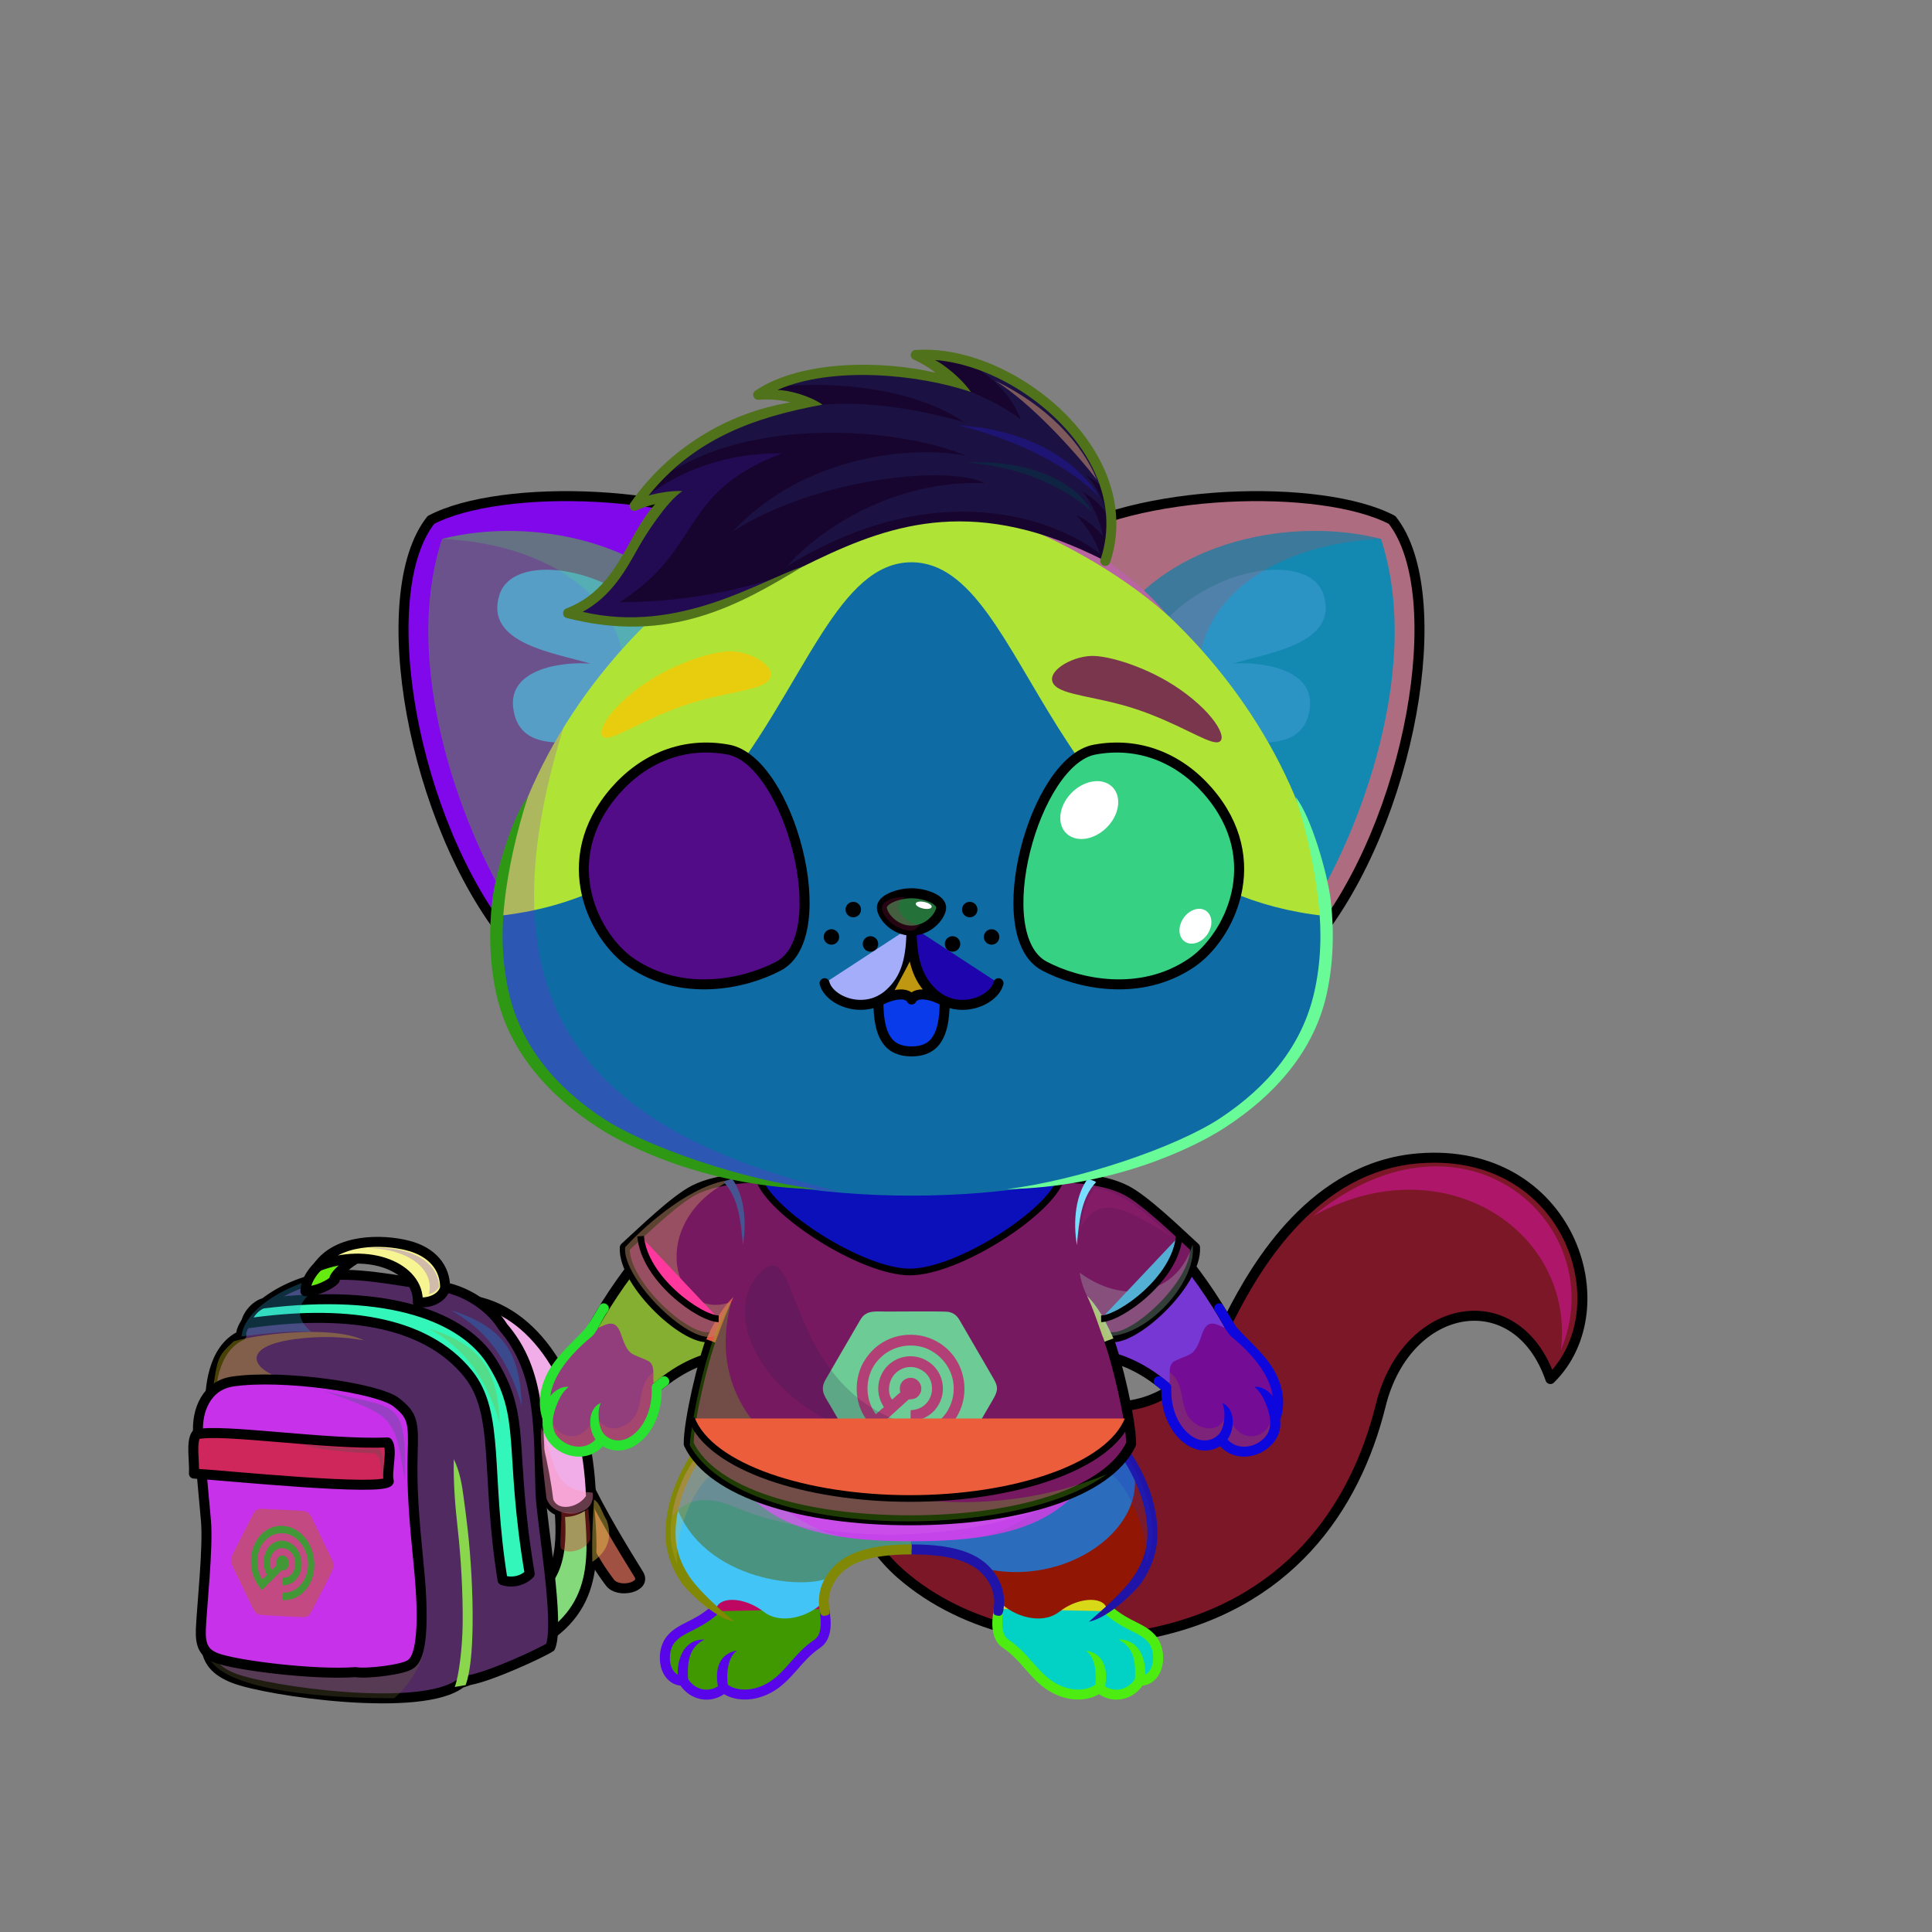 <?xml version="1.0" encoding="UTF-8"?><!DOCTYPE svg PUBLIC "-//W3C//DTD SVG 1.1//EN" "http://www.w3.org/Graphics/SVG/1.1/DTD/svg11.dtd"><!-- Creator: CorelDRAW X7 --><svg xmlns="http://www.w3.org/2000/svg" xmlns:xlink="http://www.w3.org/1999/xlink" xml:space="preserve" width="290mm" height="290mm" version="1.1" style="shape-rendering:geometricPrecision; text-rendering:geometricPrecision; image-rendering:optimizeQuality; fill-rule:evenodd; clip-rule:evenodd" viewBox="0 0 29000 29000">
 <rect x="0" y="0" width="29000" height="29000" fill="#808080" stroke="none"/>
 <defs>
  <style type="text/css">
   <![CDATA[
    .str3 {stroke:black;stroke-width:100}
    .str4 {stroke:black;stroke-width:150}
    .str1 {stroke:black;stroke-width:150;stroke-linejoin:round}
    .str0 {stroke:black;stroke-width:150;stroke-linecap:round;stroke-linejoin:round}
    .str2 {stroke:black;stroke-width:150;stroke-linecap:round;stroke-linejoin:round}
    .fil6 {fill:none}
    .fil33 {fill:black}
    .fil49 {fill:#FF9999}
    .fil18 {fill:#FFF8F0}
    .fil12 {fill:white}
    .fil53 {fill:white}
    .fil5 {fill:black;fill-rule:nonzero}
    .fil21 {fill:black;fill-rule:nonzero}
    .fil59 {fill:white;fill-opacity:0.102}
    .fil37 {fill:black;fill-opacity:0.2}
    .fil19 {fill:#663300;fill-opacity:0.2}
    .fil38 {fill:#CCCCFF;fill-opacity:0.2}
    .fil8 {fill:black;fill-opacity:0.302}
    .fil35 {fill:black;fill-opacity:0.302}
    .fil4 {fill:#99FFFF;fill-opacity:0.302}
    .fil16 {fill:#CCCCFF;fill-opacity:0.302}
    .fil10 {fill:black;fill-opacity:0.4}
    .fil20 {fill:white;fill-opacity:0.4}
    .fil34 {fill:black;fill-opacity:0.502}
    .fil60 {fill:#FFFFCC;fill-opacity:0.502}
    .fil45 {fill:url(#id0)}
    .fil22 {fill:url(#id1)}
    .fil23 {fill:url(#id2)}
    .fil40 {fill:url(#id3)}
    .fil43 {fill:url(#id4)}
    .fil58 {fill:url(#id5)}
    .fil42 {fill:url(#id6)}
    .fil17 {fill:url(#id7)}
    .fil39 {fill:url(#id8)}
    .fil26 {fill:url(#id9)}
    .fil46 {fill:url(#id10)}
    .fil27 {fill:url(#id11)}
    .fil47 {fill:url(#id12)}
    .fil24 {fill:url(#id13)}
    .fil41 {fill:url(#id14)}
    .fil44 {fill:url(#id15)}
    .fil55 {fill:url(#id16)}
    .fil51 {fill:url(#id17)}
    .fil52 {fill:url(#id18)}
    .fil56 {fill:url(#id19)}
    .fil25 {fill:url(#id20)}
    .fil48 {fill:url(#id21)}
    .fil57 {fill:url(#id22)}
    .fil54 {fill:url(#id23)}
    .fil50 {fill:url(#id24)}
    .fil31 {fill:url(#id25)}
    .fil36 {fill:url(#id26)}
    .fil29 {fill:url(#id27)}
    .fil9 {fill:url(#id28)}
    .fil32 {fill:url(#id29)}
    .fil30 {fill:url(#id30)}
    .fil3 {fill:url(#id31)}
    .fil2 {fill:url(#id32)}
    .fil28 {fill:url(#id33)}
    .fil1 {fill:url(#id34)}
    .fil7 {fill:url(#id35)}
    .fil15 {fill:url(#id36)}
    .fil14 {fill:url(#id37)}
    .fil11 {fill:url(#id38)}
    .fil13 {fill:url(#id39)}
    .fil0 {fill:url(#id40)}
   ]]>
  </style>
  <linearGradient id="id0" gradientUnits="userSpaceOnUse" x1="13681.9" y1="17936.7" x2="13681.9" y2="7484.8">
   <stop offset="0" style="stop-opacity:1; stop-color:#C79E75"/>
   <stop offset="0.4" style="stop-opacity:1; stop-color:#ECC6A0"/>
   <stop offset="1" style="stop-opacity:1; stop-color:#FAE8D7"/>
  </linearGradient>
  <linearGradient id="id1" gradientUnits="userSpaceOnUse" x1="15490.3" y1="24284.1" x2="15490.3" y2="21188.2">
   <stop offset="0" style="stop-opacity:1; stop-color:#FAE8D7"/>
   <stop offset="0.439" style="stop-opacity:1; stop-color:#FAE8D7"/>
   <stop offset="1" style="stop-opacity:1; stop-color:#ECC6A0"/>
  </linearGradient>
  <linearGradient id="id2" gradientUnits="userSpaceOnUse" xlink:href="#id1" x1="11873.5" y1="24284.1" x2="11873.5" y2="21188.2">
  </linearGradient>
  <linearGradient id="id3" gradientUnits="userSpaceOnUse" x1="6344" y1="10122.8" x2="10713.3" y2="11711.6">
   <stop offset="0" style="stop-opacity:1; stop-color:#F5E2E2"/>
   <stop offset="1" style="stop-opacity:1; stop-color:#C49D9D"/>
  </linearGradient>
  <linearGradient id="id4" gradientUnits="userSpaceOnUse" xlink:href="#id3" x1="21020.1" y1="10122" x2="16650.4" y2="11712.4">
  </linearGradient>
  <linearGradient id="id5" gradientUnits="userSpaceOnUse" x1="10574.3" y1="9512.24" x2="14634.3" y2="5157.98">
   <stop offset="0" style="stop-opacity:1; stop-color:#B8772C"/>
   <stop offset="1" style="stop-opacity:1; stop-color:#F2AC5C"/>
  </linearGradient>
  <linearGradient id="id6" gradientUnits="userSpaceOnUse" x1="20445.8" y1="8315.13" x2="16638.5" y2="13258.9">
   <stop offset="0" style="stop-opacity:1; stop-color:#FAE8D7"/>
   <stop offset="0.502" style="stop-opacity:1; stop-color:#ECC6A0"/>
   <stop offset="1" style="stop-opacity:1; stop-color:#C79E75"/>
  </linearGradient>
  <linearGradient id="id7" gradientUnits="userSpaceOnUse" x1="15215.1" y1="24544.3" x2="21010.1" y2="17440.7">
   <stop offset="0" style="stop-opacity:1; stop-color:#C79E75"/>
   <stop offset="0.329" style="stop-opacity:1; stop-color:#ECC6A0"/>
   <stop offset="0.78" style="stop-opacity:1; stop-color:#FAE8D7"/>
   <stop offset="1" style="stop-opacity:1; stop-color:#FAE8D7"/>
  </linearGradient>
  <linearGradient id="id8" gradientUnits="userSpaceOnUse" xlink:href="#id6" x1="6917.52" y1="8315.58" x2="10726" y2="13258.5">
  </linearGradient>
  <linearGradient id="id9" gradientUnits="userSpaceOnUse" x1="13681.9" y1="17759.2" x2="13681.9" y2="23134.9">
   <stop offset="0" style="stop-opacity:1; stop-color:#C79E75"/>
   <stop offset="0.031" style="stop-opacity:1; stop-color:#C79E75"/>
   <stop offset="0.529" style="stop-opacity:1; stop-color:#ECC6A0"/>
   <stop offset="1" style="stop-opacity:1; stop-color:#FAE8D7"/>
  </linearGradient>
  <linearGradient id="id10" gradientUnits="userSpaceOnUse" x1="13681.9" y1="8439.82" x2="13681.9" y2="17946.7">
   <stop offset="0" style="stop-opacity:1; stop-color:#FFF8F0"/>
   <stop offset="0.659" style="stop-opacity:1; stop-color:#FFF8F0"/>
   <stop offset="1" style="stop-opacity:1; stop-color:#F7E7D7"/>
  </linearGradient>
  <linearGradient id="id11" gradientUnits="userSpaceOnUse" x1="13681.9" y1="22577.5" x2="13681.9" y2="17638.6">
   <stop offset="0" style="stop-opacity:1; stop-color:#FFF8F0"/>
   <stop offset="0.941" style="stop-opacity:1; stop-color:#F7E7D7"/>
   <stop offset="1" style="stop-opacity:1; stop-color:#F7E7D7"/>
  </linearGradient>
  <linearGradient id="id12" gradientUnits="userSpaceOnUse" xlink:href="#id5" x1="9658.67" y1="11112.1" x2="10940.7" y2="9737.2">
  </linearGradient>
  <linearGradient id="id13" gradientUnits="userSpaceOnUse" x1="16014.5" y1="17773.3" x2="17394.4" y2="20872.6">
   <stop offset="0" style="stop-opacity:1; stop-color:#C79E75"/>
   <stop offset="0.878" style="stop-opacity:1; stop-color:#ECC6A0"/>
   <stop offset="1" style="stop-opacity:1; stop-color:#ECC6A0"/>
  </linearGradient>
  <linearGradient id="id14" gradientUnits="userSpaceOnUse" x1="7496.54" y1="9584.66" x2="10242.5" y2="10114.6">
   <stop offset="0" style="stop-opacity:1; stop-color:#E4BBB9"/>
   <stop offset="1" style="stop-opacity:1; stop-color:#B88383"/>
  </linearGradient>
  <linearGradient id="id15" gradientUnits="userSpaceOnUse" xlink:href="#id14" x1="19867.1" y1="9585.28" x2="17121.7" y2="10114">
  </linearGradient>
  <linearGradient id="id16" gradientUnits="userSpaceOnUse" x1="15278.9" y1="13058.1" x2="18308.6" y2="13058.1">
   <stop offset="0" style="stop-opacity:1; stop-color:#CCCCFF"/>
   <stop offset="0.502" style="stop-opacity:1; stop-color:#F2F2FF"/>
   <stop offset="1" style="stop-opacity:1; stop-color:#CCCCFF"/>
  </linearGradient>
  <linearGradient id="id17" gradientUnits="userSpaceOnUse" xlink:href="#id16" x1="9055.3" y1="13058.1" x2="12085" y2="13058.1">
  </linearGradient>
  <linearGradient id="id18" gradientUnits="userSpaceOnUse" x1="10316" y1="11494.4" x2="10951.1" y2="14182.5">
   <stop offset="0" style="stop-opacity:1; stop-color:black"/>
   <stop offset="1" style="stop-opacity:1; stop-color:#6F6FBF"/>
  </linearGradient>
  <linearGradient id="id19" gradientUnits="userSpaceOnUse" xlink:href="#id18" x1="17047.8" y1="11494.4" x2="16412.8" y2="14182.5">
  </linearGradient>
  <linearGradient id="id20" gradientUnits="userSpaceOnUse" xlink:href="#id13" x1="11476.7" y1="17779.5" x2="9842.1" y2="20866.3">
  </linearGradient>
  <linearGradient id="id21" gradientUnits="userSpaceOnUse" xlink:href="#id5" x1="16415.7" y1="10949.3" x2="17712.7" y2="10039">
  </linearGradient>
  <linearGradient id="id22" gradientUnits="userSpaceOnUse" x1="13681.9" y1="13407.9" x2="13681.9" y2="13968.6">
   <stop offset="0" style="stop-opacity:1; stop-color:#FFCCCC"/>
   <stop offset="1" style="stop-opacity:1; stop-color:#DB9092"/>
  </linearGradient>
  <linearGradient id="id23" gradientUnits="userSpaceOnUse" x1="16542.4" y1="14683.6" x2="17344.5" y2="11312.6">
   <stop offset="0" style="stop-opacity:1; stop-color:#CCCCFF"/>
   <stop offset="1" style="stop-opacity:1; stop-color:#1A1A8C"/>
  </linearGradient>
  <linearGradient id="id24" gradientUnits="userSpaceOnUse" xlink:href="#id23" x1="10821.5" y1="14683.6" x2="10019.4" y2="11312.6">
  </linearGradient>
  <linearGradient id="id25" gradientUnits="userSpaceOnUse" x1="10338" y1="22115.1" x2="16978.2" y2="22115.1">
   <stop offset="0" style="stop-opacity:1; stop-color:#008394"/>
   <stop offset="0.722" style="stop-opacity:1; stop-color:#00E9F5"/>
   <stop offset="1" style="stop-opacity:1; stop-color:#00C3D1"/>
  </linearGradient>
  <linearGradient id="id26" gradientUnits="userSpaceOnUse" x1="12467.3" y1="21313.1" x2="14848.9" y2="20373.6">
   <stop offset="0" style="stop-opacity:1; stop-color:#009DB2"/>
   <stop offset="1" style="stop-opacity:1; stop-color:#2ED8E2"/>
  </linearGradient>
  <linearGradient id="id27" gradientUnits="userSpaceOnUse" xlink:href="#id26" x1="9396.82" y1="19562.6" x2="10751.9" y2="19028">
  </linearGradient>
  <linearGradient id="id28" gradientUnits="userSpaceOnUse" x1="5098.05" y1="19627.1" x2="6542.47" y2="23613.7">
   <stop offset="0" style="stop-opacity:1; stop-color:#8A8FA1"/>
   <stop offset="0.302" style="stop-opacity:1; stop-color:#A7ADC2"/>
   <stop offset="0.8" style="stop-opacity:1; stop-color:#787D8E"/>
   <stop offset="1" style="stop-opacity:1; stop-color:#818698"/>
  </linearGradient>
  <linearGradient id="id29" gradientUnits="userSpaceOnUse" xlink:href="#id25" x1="11940.2" y1="19034.6" x2="15376" y2="17718.8">
  </linearGradient>
  <linearGradient id="id30" gradientUnits="userSpaceOnUse" xlink:href="#id26" x1="16564.3" y1="19562.6" x2="17919.3" y2="19028">
  </linearGradient>
  <linearGradient id="id31" gradientUnits="userSpaceOnUse" xlink:href="#id28" x1="4667.27" y1="19471.2" x2="6727.33" y2="25156.9">
  </linearGradient>
  <linearGradient id="id32" gradientUnits="userSpaceOnUse" x1="6752.01" y1="21826.8" x2="8861.99" y2="20387.8">
   <stop offset="0" style="stop-opacity:1; stop-color:#0B0C14"/>
   <stop offset="1" style="stop-opacity:1; stop-color:#3B3F4F"/>
  </linearGradient>
  <linearGradient id="id33" gradientUnits="userSpaceOnUse" xlink:href="#id32" x1="10690" y1="22264.1" x2="16626.2" y2="18215.6">
  </linearGradient>
  <linearGradient id="id34" gradientUnits="userSpaceOnUse" xlink:href="#id32" x1="7762.63" y1="23966.4" x2="9013.51" y2="23113.3">
  </linearGradient>
  <linearGradient id="id35" gradientUnits="userSpaceOnUse" xlink:href="#id32" x1="3079.21" y1="23959.5" x2="6218.01" y2="21818.8">
  </linearGradient>
  <linearGradient id="id36" gradientUnits="userSpaceOnUse" xlink:href="#id32" x1="5106.54" y1="19518.6" x2="6348.64" y2="18671.5">
  </linearGradient>
  <linearGradient id="id37" gradientUnits="userSpaceOnUse" xlink:href="#id32" x1="4744.4" y1="19307.4" x2="5486.24" y2="18801.5">
  </linearGradient>
  <linearGradient id="id38" gradientUnits="userSpaceOnUse" xlink:href="#id26" x1="3506.31" y1="23707.8" x2="4967.89" y2="23213">
  </linearGradient>
  <linearGradient id="id39" gradientUnits="userSpaceOnUse" xlink:href="#id32" x1="3524.98" y1="22496.6" x2="5226.47" y2="21300.6">
  </linearGradient>
  <linearGradient id="id40" gradientUnits="userSpaceOnUse" xlink:href="#id32" x1="8686.65" y1="23487.8" x2="9386.57" y2="22573.1">
  </linearGradient>
 </defs>
 <g id="Backpack">
  <path class="fil0 str0" d="M8463 22522c258,518 415,867 694,1235 125,165 553,71 431,-125 -259,-419 -554,-903 -799,-1413 -79,209 -147,254 -326,303z" style="fill:#a15142"/>
  <path class="fil1 str0" d="M8027 24686c-151,-18 -159,-514 -82,-734 524,-269 504,-868 429,-1559 143,39 350,123 460,27 47,798 240,1702 -807,2266z" style="fill:#84d97a"/>
  <path class="fil2 str1" d="M6743 19552c96,-35 306,-48 476,-3 944,253 1601,1421 1652,2924 -116,225 -523,333 -639,57 -119,-988 -562,-2531 -1489,-2978z" style="fill:#f1ade7"/>
  <path class="fil3" d="M8262 24723c-143,92 -898,440 -1216,496 -37,14 -80,29 -127,43l0 0c-580,461 -2907,122 -3405,-70 -263,-102 -435,-256 -422,-577 19,-456 187,-1751 140,-2298 -13,-154 -77,-1025 -79,-1178 -3,-273 28,-890 471,-1094 -4,-376 830,-871 1405,-906 478,-30 1184,130 1501,160 488,47 863,359 1021,620 582,672 531,1526 562,2481 15,442 293,1958 149,2323z" style="fill:#ac63c6"/>
  <path class="fil4" d="M6935 25257c153,-1353 3,-2782 -124,-3355 -132,457 35,2175 -146,3109 -121,226 -433,257 -748,480 204,91 813,-117 1018,-234z" style="fill:#c38744"/>
  <path class="fil4" d="M5955 20217c399,228 676,780 817,1384 -28,-724 39,-1114 -817,-1384z" style="fill:#b7926a"/>
  <path class="fil5" d="M3618 20029c541,-156 1551,-149 1885,99 -615,-142 -1446,-123 -1964,24l79 -123z" style="fill:#9d761e"/>
  <path class="fil5" d="M6691 20649c134,262 158,623 85,1011 -74,-800 -93,-1163 -919,-1465 320,16 664,119 834,454z" style="fill:#72a2ea"/>
  <path class="fil6 str1" d="M8262 24723c-143,92 -898,440 -1216,496 -37,14 -80,29 -127,43l0 0c-580,461 -2907,122 -3405,-70 -263,-102 -435,-256 -422,-577 19,-456 187,-1751 140,-2298 -13,-154 -77,-1025 -79,-1178 -3,-273 28,-890 471,-1094 -46,-122 364,-762 1405,-906 478,-30 1184,130 1501,160 488,47 863,359 1021,620 582,672 531,1526 562,2481 15,442 293,1958 149,2323z" style="fill:#512a62"/>
  <path class="fil7" d="M5336 25099c-614,47 -1798,-101 -2090,-213 -192,-74 -240,-199 -231,-433 14,-334 111,-1220 77,-1619 -9,-112 -107,-1183 -117,-1295 -44,-522 124,-763 629,-840 746,-114 2073,136 2343,349 255,201 262,299 247,794 -15,496 23,969 89,1631 36,357 127,1360 -121,1508 -94,79 -659,149 -826,118z" style="fill:#52b510"/>
  <path class="fil8" d="M5917 25491c-1373,1 -2593,-177 -2786,-621 950,211 2173,395 3031,111 75,-25 148,-123 198,-226 -15,238 -260,589 -443,736z" style="fill:#636138"/>
  <path class="fil8" d="M3186 20899c85,-503 61,-526 324,-767 496,-133 1523,-226 1952,-13 -310,-54 -645,-70 -1036,-18 -936,125 -592,564 62,640 -277,9 -1199,-123 -1302,158z" style="fill:#f2da14"/>
  <path class="fil5" d="M6955 22446c21,155 44,319 65,512 47,414 80,958 74,1429 -4,384 -35,722 -105,907l-163 28c63,-169 114,-581 119,-949 5,-464 -27,-1002 -73,-1411 -41,-365 -67,-694 -61,-1060 93,184 127,414 144,544z" style="fill:#8ad74e"/>
  <path class="fil6 str1" d="M5336 25099c-614,47 -1798,-101 -2090,-213 -192,-74 -240,-199 -231,-433 14,-334 111,-1220 77,-1619 -9,-112 -107,-1183 -117,-1295 -32,-378 134,-743 511,-801 746,-113 2191,97 2461,310 255,201 262,299 247,794 -15,496 23,969 89,1631 36,357 127,1360 -121,1508 -94,79 -659,149 -826,118z" style="fill:#c731e9"/>
  <path class="fil9 str2" d="M3938 19567c1921,-241 3027,215 3442,870 534,845 250,1272 571,3187 -104,109 -271,142 -407,94 -258,-1598 -36,-2498 -517,-3097 -653,-811 -1896,-966 -3338,-753 37,-162 160,-267 249,-301z" style="fill:#33f6ba"/>
  <path class="fil10" d="M8891 23444c-10,-452 13,-674 25,-934 86,45 113,180 192,313 83,235 27,460 -217,621z" style="fill:#f6d84c"/>
  <path class="fil10" d="M8423 22699c195,4 297,48 408,-57 -1,40 48,457 21,481 -59,144 -344,222 -432,118 -26,-31 20,-492 3,-542z" style="fill:#d23534"/>
  <path class="fil10" d="M8896 22405c-593,-26 -559,-410 -765,-982 -41,197 55,909 71,1062 91,328 751,320 694,-80z" style="fill:#fc93ba"/>
  <g id="_1367486352976">
   <path class="fil11" d="M3469 23441c5,47 40,108 58,145l267 552c22,45 46,83 101,98 37,11 464,28 539,32 152,8 190,29 258,-109 23,-45 44,-87 67,-131 67,-128 133,-265 200,-393 72,-139 56,-158 -13,-303l-267 -551c-21,-45 -50,-83 -103,-97 -36,-10 -464,-27 -539,-31 -50,-3 -128,-14 -170,5 -48,21 -60,55 -87,106 -23,43 -44,87 -66,131 -45,89 -90,173 -134,262 -23,45 -44,86 -67,131 -21,42 -51,86 -44,153z" style="fill:#c34983"/>
   <path class="fil12" d="M3932 23866c7,-3 37,-34 44,-42 7,-9 14,-13 21,-21l216 -217c10,-10 11,-15 28,-14 26,0 48,-8 62,-22 80,-80 9,-229 -90,-197 -36,12 -70,53 -65,113 4,45 12,18 -23,55 -10,10 -37,40 -45,44 -43,-62 -38,-199 31,-271 59,-63 148,-81 232,-18 149,111 109,409 -100,408l0 111c221,6 344,-246 258,-466 -54,-137 -186,-223 -313,-200 -185,35 -281,260 -203,462 7,19 18,34 22,51 -16,11 -55,55 -70,67 -16,-16 -46,-92 -55,-125 -43,-155 -12,-326 73,-431 6,-7 14,-16 19,-22 24,-26 36,-39 68,-60 117,-78 268,-75 383,7 153,109 233,318 185,519 -11,49 -30,93 -50,128 -17,28 -54,75 -77,95 -63,53 -134,90 -239,87l-1 112c137,4 228,-45 307,-117 265,-240 213,-768 -128,-949 -112,-59 -242,-66 -355,-20 -106,43 -177,121 -229,213 -90,159 -97,401 -3,581 22,42 65,112 97,139z" style="fill:#429837"/>
  </g>
  <path class="fil13 str2" d="M2946 21531c375,-93 1956,160 2872,121 81,110 -21,443 18,583 -67,157 -2488,-91 -2925,-116 12,-173 -47,-475 35,-588z" style="fill:#cf265c"/>
  <path class="fil8" d="M5147 19149c-407,-58 -1471,373 -1523,912 206,-24 667,-93 1049,-68 -497,-431 207,-743 474,-844z" style="fill:#2f9ece"/>
  <path class="fil14 str1" d="M5647 18784c-256,-4 -686,388 -622,425 -51,63 -268,179 -441,173 13,-398 669,-808 1063,-598z" style="fill:#66eb11"/>
  <path class="fil15 str1" d="M4774 19008c294,-418 965,-408 1340,-314 377,93 571,340 567,638 -38,152 -233,239 -410,213 24,-512 -732,-838 -1497,-537z" style="fill:#f6f592"/>
  <path class="fil4" d="M6769 19667c399,228 819,582 1062,1431 -28,-724 -207,-1162 -1062,-1431z" style="fill:#0797f4"/>
  <path class="fil4" d="M6440 19942c399,228 819,582 1062,1431 -28,-724 -207,-1162 -1062,-1431z" style="fill:#9ea01c"/>
  <path class="fil16" d="M4860 20878c1051,381 1059,358 1217,1349 32,-1291 -144,-1063 -1217,-1349z" style="fill:#31626b"/>
  <path class="fil16" d="M4537 21689c381,98 916,123 1074,127 101,3 103,175 121,356 11,-201 40,-435 -67,-426 -119,10 -530,-12 -1128,-57z" style="fill:#48594d"/>
  <path class="fil16" d="M5524 18734c640,13 1003,341 913,691 58,-8 107,-41 155,-104 -5,-349 -376,-628 -1068,-587z" style="fill:#7b36e2"/>
 </g>
 <g id="Tail">
  <animateTransform type="translate" values="0;0 200;0;0 200;0;0 200;0;0 200;0" dur="10" repeatCount="indefinite" additive="sum" attributeName="transform"/>
  <path class="fil17" d="M12493 21526c-108,-680 218,-1106 853,-1371 407,-170 968,-507 1548,103 1079,929 2559,1508 3570,-489 406,-803 1273,-2258 2832,-2382 2253,-180 3068,2240 1976,3313 -500,-1453 -2159,-1175 -2547,396 -382,1547 -1398,3025 -3525,3432 -1254,239 -2716,-59 -3679,-902 -591,-518 -901,-1308 -1028,-2100z" style="fill:#08ab88"/>
  <path class="fil18" d="M22964 17853c907,726 1061,2107 308,2847 -261,-756 -835,-1043 -1380,-924 -50,-246 -83,-491 41,-633 381,-439 694,-22 600,-768 -39,-309 178,-491 431,-522z" style="fill:#faf9f7"/>
  <path class="fil19" d="M12493 21526c-34,-212 -25,-399 22,-565 118,7 216,-8 261,-76l227 -136c303,-16 813,941 1117,926 874,2545 4567,3180 6171,593 -550,1070 -1516,1958 -3091,2260 -1254,239 -2716,-59 -3679,-902 -591,-518 -901,-1308 -1028,-2100z" style="fill:#9cac09"/>
  <path class="fil19" d="M23272 20700c-500,-1453 -2159,-1175 -2547,396 -54,221 -122,441 -204,656 -306,-3218 2952,-2873 2751,-1052z" style="fill:#ee8f41"/>
  <path class="fil6 str2" d="M12493 21526c-108,-680 218,-1106 853,-1371 407,-170 968,-507 1548,103 1079,929 2559,1508 3570,-489 406,-803 1273,-2258 2832,-2382 2253,-180 3068,2240 1976,3313 -500,-1453 -2159,-1175 -2547,396 -382,1547 -1398,3025 -3525,3432 -1254,239 -2716,-59 -3679,-902 -591,-518 -901,-1308 -1028,-2100z" style="fill:#7b1727"/>
  <path class="fil20" d="M19706 18255c1969,-1095 3946,238 3722,2015 785,-1845 -1416,-3900 -3722,-2015z" style="fill:#fa16cd"/>
 </g>
 <g id="RightFoot">
  <path class="fil18" d="M17107 25230c-124,214 -404,285 -611,106 -71,70 -277,145 -526,65 -410,-131 -508,-461 -851,-710 -221,-159 -124,-477 -114,-668 364,340 783,-165 1076,-248 374,-102 737,158 534,413 199,95 520,237 673,411 169,192 121,631 -181,631z" style="fill:#d8d818"/>
  <path class="fil19" d="M17107 25230c-124,214 -404,285 -611,106 -71,70 -277,145 -526,65 -410,-131 -518,-492 -872,-726 -156,-103 -135,-387 -103,-573 18,-14 37,-27 56,-38 -60,533 1445,1528 1433,860 214,342 596,186 545,-150 127,134 271,-14 143,-274 182,62 215,288 209,441 -17,153 -106,289 -274,289z" style="fill:#f525bf"/>
  <path class="fil6" d="M16655 24186c278,231 480,239 633,413 169,192 121,631 -181,631 -124,214 -404,285 -611,106 -71,70 -277,145 -526,65 -410,-131 -520,-489 -872,-726 -156,-105 -138,-331 -109,-524" style="fill:#01d2c5"/>
  <path class="fil21" d="M16703 24128c-31,-26 -78,-22 -105,10 -27,31 -22,79 9,105 144,120 266,182 373,236 100,50 184,92 252,169 81,92 97,256 55,370 -18,49 -49,94 -96,118 7,-269 -115,-534 -402,-526 186,95 268,253 247,592 -49,79 -127,137 -220,155 -79,15 -160,-2 -228,-45 38,-218 10,-484 -289,-538 139,98 163,330 142,511 -32,29 -98,60 -189,72 -75,9 -164,4 -260,-27 -221,-71 -352,-219 -489,-375 -104,-118 -211,-239 -363,-342 -57,-38 -82,-102 -91,-176 -11,-85 -1,-183 13,-274 15,-98 -130,-119 -144,-22 -16,102 -31,212 -18,314 14,114 57,216 157,282 136,92 236,206 333,317 151,171 295,335 557,419 119,38 230,44 323,32 93,-11 171,-41 226,-75 103,70 225,98 348,74 125,-24 233,-98 305,-202 136,-15 232,-107 279,-232 61,-166 34,-387 -84,-521 -86,-98 -183,-147 -296,-204 -100,-50 -214,-108 -345,-217z" style="fill:#4ded12"/>
 </g>
 <g id="RightLeg">
  <animateTransform type="translate" values="0;0 100;0;0 100;0;0 100;0;0 100;0" dur="10" repeatCount="indefinite" additive="sum" attributeName="transform"/>
  <path class="fil22" d="M13682 23259c428,0 1377,183 1321,776 215,222 637,350 896,149 312,-243 712,-232 720,-12 370,-265 678,-701 680,-1146 2,-860 -666,-1598 -969,-1838 -621,860 -1470,1269 -2648,1328l0 743z" style="fill:#2c6cbc"/>
  <path class="fil18" d="M14726 23532c179,119 298,292 277,513 215,222 637,350 896,149 312,-243 712,-232 720,-12 370,-265 678,-711 680,-1156 1,-384 -132,-743 -305,-1045 295,935 -992,1876 -2268,1551z" style="fill:#911604"/>
  <path class="fil21" d="M14990 24254c62,5 73,-66 79,-154 8,-118 -4,-261 -94,-417 0,-1 -1,-3 -2,-4 -100,-171 -247,-296 -460,-378 -208,-80 -478,-119 -831,-119l0 150c335,0 588,36 777,108 180,69 302,173 385,314 0,2 1,3 2,4 67,116 86,244 75,332 -9,68 -10,89 -11,105 -4,48 44,56 80,59zm1296 -3006c175,140 477,451 691,859 144,272 248,587 247,919 -1,245 -87,464 -218,653 -154,223 -454,481 -660,663 306,-60 713,-477 783,-578 147,-211 244,-458 244,-738 2,-360 -110,-698 -263,-989 -227,-430 -547,-760 -734,-907l-46 58 -44 60 0 0z" style="fill:#2014a8"/>
  <path class="fil19" d="M17192 23490c67,-148 106,-305 107,-464 2,-775 -541,-1451 -869,-1752l-157 727c26,48 52,95 79,143 387,-413 947,879 840,1346z" style="fill:#192dcd"/>
 </g>
 <g id="LeftFoot">
  <path class="fil18" d="M10257 25230c124,214 404,285 611,106 71,70 277,145 526,65 410,-131 508,-461 851,-710 221,-159 124,-477 114,-668 -364,340 -783,-165 -1076,-248 -374,-102 -737,158 -535,413 -198,95 -519,237 -672,411 -169,192 -121,631 181,631z" style="fill:#be0760"/>
  <path class="fil19" d="M10257 25230c124,214 404,285 611,106 71,70 277,145 526,65 410,-131 518,-492 871,-726 157,-103 136,-387 103,-573 -17,-14 -36,-27 -55,-38 60,533 -1445,1528 -1434,860 -213,342 -595,186 -544,-150 -127,134 -271,-14 -143,-274 -182,62 -215,288 -209,441 17,153 106,289 274,289z" style="fill:#c9b260"/>
  <path class="fil6" d="M10708 24186c-277,231 -480,239 -632,413 -169,192 -121,631 181,631 124,214 404,285 611,106 71,70 277,145 526,65 410,-131 520,-489 871,-726 156,-105 139,-331 110,-524" style="fill:#409900"/>
  <path class="fil21" d="M10660 24128c32,-26 79,-22 106,10 26,31 22,79 -10,105 -143,120 -266,182 -373,236 -99,50 -183,92 -251,169 -81,92 -97,256 -55,370 18,49 49,94 96,118 -7,-269 115,-534 402,-526 -186,95 -268,253 -247,592 49,79 127,137 220,155 79,15 160,-2 228,-45 -39,-218 -11,-484 289,-538 -139,98 -163,330 -142,511 31,29 98,60 189,72 75,9 163,4 259,-27 222,-71 353,-219 490,-375 104,-118 210,-239 363,-342 56,-38 82,-102 91,-176 11,-85 0,-183 -14,-274 -14,-98 131,-119 145,-22 16,102 31,212 18,314 -14,114 -58,216 -157,282 -136,92 -236,206 -333,317 -151,171 -296,335 -557,419 -119,38 -230,44 -323,32 -93,-11 -171,-41 -226,-75 -103,70 -226,98 -349,74 -124,-24 -233,-98 -304,-202 -136,-15 -232,-107 -279,-232 -61,-166 -34,-387 84,-521 86,-98 183,-147 296,-204 100,-50 214,-108 344,-217z" style="fill:#5805e9"/>
 </g>
 <g id="LeftLeg">
  <animateTransform type="translate" values="0;0 100;0;0 100;0;0 100;0;0 100;0" dur="10" repeatCount="indefinite" additive="sum" attributeName="transform"/>
  <path class="fil23" d="M13682 23259c-428,0 -1377,183 -1321,776 -215,222 -637,350 -896,149 -312,-243 -712,-232 -720,-12 -370,-265 -679,-701 -680,-1146 -2,-860 666,-1598 969,-1838 621,860 1470,1269 2648,1328l0 743z" style="fill:#4a9380"/>
  <path class="fil18" d="M12496 23650c-96,103 -150,240 -135,395 -215,222 -637,350 -896,149 -312,-243 -712,-232 -720,-12 -500,-358 -806,-1009 -607,-1618 386,1194 2040,1329 2358,1086z" style="fill:#42c4f6"/>
  <path class="fil21" d="M12374 24254c-62,5 -74,-66 -80,-154 -7,-118 4,-261 94,-417 1,-1 2,-3 3,-4 100,-171 247,-296 460,-378 208,-80 478,-119 831,-119l0 150c-335,0 -588,36 -777,108 -180,69 -303,173 -385,314 -1,2 -1,3 -2,4 -67,116 -86,244 -75,332 9,68 10,89 11,105 4,48 -44,56 -80,59zm-1296 -3006c-176,140 -477,451 -692,859 -143,272 -247,587 -246,919 1,245 87,464 218,653 154,223 454,481 660,663 -306,-60 -713,-477 -784,-578 -146,-211 -243,-458 -244,-738 -1,-360 110,-698 264,-989 226,-430 547,-760 734,-907l46 58 44 60 0 0z" style="fill:#818806"/>
  <path class="fil19" d="M10172 23490c-67,-148 -106,-305 -107,-464 -2,-775 540,-1451 869,-1752l157 727c-26,48 -53,95 -79,143 -388,-413 -947,879 -840,1346z" style="fill:#e1ba46"/>
 </g>
 <g id="RightHand">
  <animateTransform type="translate" values="0;0 200;0;0 200;0;0 200;0;0 200;0" dur="10" repeatCount="indefinite" additive="sum" attributeName="transform"/>
  <path class="fil24" d="M16255 17709c1006,345 1818,1401 2256,2165 289,504 -636,1265 -911,1014 -627,-574 -1208,-620 -1688,-543 -742,120 -1353,-1920 -931,-2545 422,-21 933,-40 1274,-91z" style="fill:#4ee637"/>
  <path class="fil18" d="M17482 18542c425,424 770,921 1006,1332 289,504 -636,1265 -911,1014 -133,-122 -264,-220 -392,-298 899,-372 700,-1383 297,-2048z" style="fill:#351418"/>
  <path class="fil19" d="M17512 20830c-602,-518 -1160,-559 -1624,-485 -171,28 -335,-59 -481,-217 -325,-472 753,-1098 1039,-656 261,403 734,847 1111,1126 -2,93 16,193 -45,232l0 0 0 0z" style="fill:#c08d47"/>
  <path class="fil6 str2" d="M16477 20333c340,47 711,200 1100,555 275,251 1153,-509 864,-1013 -438,-763 -1203,-1821 -2210,-2166 -90,-31 -172,-59 -246,-84" style="fill:#7637d5"/>
 </g>
 <g id="RightPaw">
  <animateTransform type="translate" values="0;0 200;0;0 200;0;0 200;0;0 200;0" dur="10" repeatCount="indefinite" additive="sum" attributeName="transform"/>
  <g id="_1367327337120">
   <path class="fil18" d="M17501 20836c-31,672 506,1059 828,766 253,397 884,103 809,-293 203,-535 -266,-1036 -634,-1325 -198,-64 -364,-248 -462,44 -114,341 -157,279 -402,398 -164,79 -11,352 -139,410z" style="fill:#740c95"/>
   <path class="fil19" d="M17501 20836c-31,672 506,1059 828,766 341,429 911,24 753,-293 -65,297 -520,408 -657,-118 -113,412 -522,237 -614,26 -96,-216 -45,-462 -254,-619 -2,93 16,193 -45,232l0 0 0 1c-2,0 -3,1 -5,2l0 0 0 0 0 0 0 0 -1 1 0 0 0 0c-2,1 -3,2 -5,2z" style="fill:#a1810b"/>
   <path class="fil21" d="M17437 20673c-79,-58 -168,63 -89,121 29,21 57,43 84,65 -4,302 99,551 246,712 55,61 118,109 183,144 146,76 312,82 454,-8 209,238 583,191 784,-34 86,-97 135,-221 116,-357 83,-234 46,-463 -52,-673 -133,-282 -403,-498 -588,-704 -34,-37 -181,-286 -215,-345 -58,-79 -178,10 -120,89 36,48 75,120 112,186 6,12 81,153 124,188 201,164 431,392 551,649 38,81 65,165 77,251 -53,-69 -156,-152 -275,-139 81,67 126,143 171,252 66,158 113,363 -12,503 -142,159 -412,205 -563,33 116,-164 118,-464 -80,-548 55,102 48,374 -55,477 -86,86 -222,119 -360,47 -49,-26 -97,-63 -141,-112 -129,-140 -218,-365 -207,-639 2,-22 -6,-44 -23,-60 -37,-34 -82,-68 -122,-98z" style="fill:#0d07de"/>
  </g>
 </g>
 <g id="LeftHand">
  <animateTransform type="translate" values="0;0 200;0;0 200;0;0 200;0;0 200;0" dur="10" repeatCount="indefinite" additive="sum" attributeName="transform"/>
  <path class="fil25" d="M11109 17709c-1006,345 -1818,1401 -2256,2165 -289,504 636,1265 911,1014 627,-574 1208,-620 1688,-543 742,120 1353,-1920 931,-2545 -422,-21 -933,-40 -1274,-91z" style="fill:#1e6b24"/>
  <path class="fil18" d="M9882 18542c-425,424 -770,921 -1006,1332 -289,504 636,1265 911,1014 133,-122 264,-220 392,-298 -899,-372 -700,-1383 -297,-2048z" style="fill:#a4cf9f"/>
  <path class="fil19" d="M9852 20830c602,-518 1160,-559 1624,-485 171,28 335,-59 481,-217 325,-472 -753,-1098 -1039,-656 -261,403 -734,847 -1111,1126 2,93 -16,193 45,232l0 0 0 0z" style="fill:#fa31a5"/>
  <path class="fil6 str2" d="M10887 20333c-340,47 -711,200 -1100,555 -275,251 -1153,-509 -864,-1013 438,-763 1203,-1821 2210,-2166 90,-31 171,-59 246,-84" style="fill:#85af30"/>
 </g>
 <g id="LeftPaw">
  <animateTransform type="translate" values="0;0 200;0;0 200;0;0 200;0;0 200;0" dur="10" repeatCount="indefinite" additive="sum" attributeName="transform"/>
  <path class="fil18" d="M9863 20836c31,672 -506,1059 -828,766 -253,397 -884,103 -809,-293 -203,-535 266,-1036 634,-1325 198,-64 364,-248 462,44 114,341 157,279 402,398 164,79 11,352 139,410z" style="fill:#923e7c"/>
  <path class="fil19" d="M9863 20836c31,672 -506,1059 -828,766 -341,429 -911,24 -754,-293 66,297 521,408 658,-118 113,412 522,237 614,26 95,-216 45,-462 254,-619 2,93 -16,193 45,232l0 0 0 1c2,0 3,1 5,2l0 0 0 0 0 0 0 0 0 1 1 0 0 0c1,1 3,2 5,2z" style="fill:#ed6537"/>
  <path class="fil21" d="M9927 20673c79,-58 168,63 88,121 -28,21 -56,43 -83,65 4,302 -100,551 -246,712 -56,61 -118,109 -183,144 -146,76 -312,82 -454,-8 -209,238 -583,191 -784,-34 -86,-97 -135,-221 -116,-357 -83,-234 -46,-463 52,-673 133,-282 403,-498 588,-704 34,-37 180,-286 214,-345 59,-79 179,10 121,89 -36,48 -76,120 -112,186 -6,12 -81,153 -124,188 -201,164 -431,392 -551,649 -38,81 -66,165 -77,251 53,-69 156,-152 275,-139 -81,67 -126,143 -172,252 -65,158 -113,363 13,503 142,159 412,205 562,33 -115,-164 -117,-464 81,-548 -55,102 -48,374 55,477 86,86 222,119 359,47 50,-26 98,-63 142,-112 128,-140 218,-365 207,-639 -2,-22 6,-44 23,-60 37,-34 81,-68 122,-98z" style="fill:#28e131"/>
 </g>
 <g id="Body">
  <animateTransform type="translate" values="0;0 200;0;0 200;0;0 200;0;0 200;0" dur="10" repeatCount="indefinite" additive="sum" attributeName="transform"/>
  <path class="fil26" d="M13682 23135c-1548,0 -2752,-291 -2993,-1956 -147,-1014 391,-2287 991,-3420 634,80 1289,123 2002,142 713,-19 1367,-62 2002,-142 600,1133 1137,2406 991,3420 -242,1665 -1445,1956 -2993,1956z" style="fill:#c444ea"/>
  <path class="fil19" d="M12621 23067c-1016,-156 -1749,-629 -1932,-1888 -75,-519 29,-1106 229,-1707 -223,2001 402,3257 1703,3595z" style="fill:#67dc9e"/>
  <path class="fil21" d="M11012 22144c-250,-321 -348,-641 -397,-954 -59,-377 -24,-998 184,-1320 -78,421 -93,905 -36,1298 50,341 104,572 249,976z" style="fill:#951b6e"/>
  <path class="fil27" d="M13682 17639c-2564,0 -1916,329 -2257,1017 -868,1749 -598,3921 2257,3921 2855,0 3124,-2172 2257,-3921 -341,-688 306,-1017 -2257,-1017z" style="fill:#ed9353"/>
  <path class="fil19" d="M14743 23067c1016,-156 1749,-629 1932,-1888 75,-519 -29,-1106 -229,-1707 223,2001 -402,3257 -1703,3595z" style="fill:#8e4dab"/>
  <path class="fil21" d="M16352 22144c250,-321 347,-641 397,-954 59,-377 24,-998 -184,-1320 78,421 93,905 36,1298 -50,341 -104,572 -249,976z" style="fill:#a2249e"/>
 </g>
 <g id="T-shirt">
  <animateTransform type="translate" values="0;0 200;0;0 200;0;0 200;0;0 200;0" dur="10" repeatCount="indefinite" additive="sum" attributeName="transform"/>
  <path class="fil19" d="M10090 22753c192,-233 479,-327 945,-129 1170,496 3651,732 5496,-420 -2529,1019 -4383,509 -6080,-322 -201,218 -343,628 -361,871z" style="fill:#e976e6"/>
  <path class="fil28" d="M13658 18797c-363,0 -1602,-540 -1991,-1137 -307,15 -875,10 -1254,207 -285,147 -751,599 -1035,859 -30,547 975,1468 1311,1334 -137,355 -355,1275 -351,1616 351,733 1703,1144 3320,1144 1618,0 2969,-411 3320,-1144 4,-341 -213,-1261 -351,-1616 336,134 1341,-787 1311,-1334 -284,-260 -750,-712 -1034,-859 -380,-197 -947,-192 -1254,-207 -390,597 -1629,1137 -1992,1137z" style="fill:#8029c6"/>
  <path class="fil29" d="M10772 19791c-460,-8 -1204,-747 -1155,-1272 -58,53 -181,153 -239,207 -43,521 862,1354 1262,1346 64,-57 133,-184 132,-281z" style="fill:#340d8b"/>
  <path class="fil30" d="M16544 19791c461,-8 1205,-747 1156,-1272 57,53 180,153 238,207 43,521 -862,1354 -1262,1346 -64,-57 -133,-184 -132,-281z" style="fill:#376852"/>
  <path class="fil31" d="M13658 22493c1239,-34 2667,-225 3232,-1098 35,60 78,172 88,281 -493,837 -1777,1093 -3320,1159 -1542,-66 -2827,-322 -3320,-1159 10,-109 53,-221 88,-281 566,873 1993,1064 3232,1098z" style="fill:#429ecd"/>
  <path class="fil32" d="M13658 19093c-762,-63 -2166,-863 -2251,-1422 87,-4 173,-7 260,-11 309,547 1430,1107 1991,1137 561,-30 1682,-590 1992,-1137 86,4 173,7 259,11 -85,559 -1489,1359 -2251,1422z" style="fill:#cde85c"/>
  <path class="fil6 str2" d="M13658 18797c-363,0 -1602,-540 -1991,-1137 -307,15 -875,10 -1254,207 -285,147 -751,599 -1035,859 -30,547 975,1468 1311,1334 -137,355 -355,1275 -351,1616 351,733 1703,1144 3320,1144 1618,0 2969,-411 3320,-1144 4,-341 -213,-1261 -351,-1616 336,134 1341,-787 1311,-1334 -284,-260 -750,-712 -1034,-859 -380,-197 -947,-192 -1254,-207 -390,597 -1629,1137 -1992,1137z" style="fill:#771960"/>
  <path class="fil33" d="M10602 20103c107,-240 249,-489 409,-634 -87,172 -189,445 -275,684l-134 -50z" style="fill:#e15646"/>
  <path class="fil33" d="M16713 20090c-108,-240 -238,-493 -397,-638 87,172 177,450 263,688l134 -50z" style="fill:#aec477"/>
  <path class="fil34" d="M10982 17709c-1300,629 -884,2159 -6,1833 -107,173 -169,304 -230,499 -343,209 -1408,-836 -1363,-1319 314,-343 1014,-957 1599,-1013z" style="fill:#b98563"/>
  <path class="fil35" d="M10976 19542c-693,2595 3066,3673 5638,2585 -1417,1033 -5492,978 -6262,-438 60,-614 331,-1781 624,-2147z" style="fill:#67c80f"/>
  <path class="fil35" d="M16206 19104c762,550 1501,241 1694,-423 80,505 -609,1345 -1261,1378 -87,-212 -211,-437 -323,-607 -55,-112 -91,-226 -110,-348z" style="fill:#a9cebe"/>
  <path class="fil33" d="M16453 17744c-229,242 -255,594 -289,944 -60,-364 -17,-755 168,-1002 47,34 74,25 121,58z" style="fill:#78ddfe"/>
  <path class="fil6 str3" d="M15928 17688c-161,511 -1548,1405 -2270,1405 -721,0 -2109,-894 -2269,-1405" style="fill:#0b10ba"/>
  <g id="_1367327321216">
   <path class="fil36" d="M12353 20872c8,69 67,154 98,207l453 780c38,65 79,117 173,136 62,12 789,5 916,5 259,0 323,28 439,-177 38,-68 74,-129 113,-195 114,-191 226,-395 340,-586 123,-206 96,-233 -23,-437l-453 -780c-36,-64 -84,-118 -175,-134 -61,-11 -789,-4 -916,-4 -86,0 -217,-11 -289,19 -82,35 -102,85 -148,161 -39,65 -75,130 -113,195 -76,133 -152,258 -227,390 -38,68 -75,128 -113,195 -36,64 -87,129 -75,225z" style="fill:#6dcb95"/>
   <path class="fil12" d="M13140 21455c11,-6 62,-52 74,-65 12,-13 23,-19 37,-31l366 -332c17,-15 19,-22 48,-23 43,0 81,-14 106,-36 136,-121 14,-332 -154,-278 -61,19 -118,82 -110,168 6,66 20,26 -40,81 -16,15 -63,62 -77,68 -72,-87 -63,-285 53,-395 100,-96 252,-129 396,-44 252,150 184,585 -170,599l-1 162c375,-8 585,-383 438,-696 -92,-194 -316,-310 -532,-266 -315,63 -477,398 -345,685 12,26 30,48 38,73 -28,16 -94,83 -118,102 -29,-22 -80,-131 -95,-178 -72,-221 -21,-472 124,-630 11,-12 24,-25 33,-34 41,-40 61,-58 115,-92 199,-122 456,-129 652,-18 259,146 396,443 315,738 -20,72 -52,138 -86,189 -28,43 -92,114 -131,144 -107,82 -227,141 -406,145l-2 162c233,-5 388,-82 523,-192 450,-368 362,-1131 -219,-1368 -191,-77 -412,-77 -602,-3 -181,71 -303,190 -391,328 -152,237 -165,588 -5,842 38,59 111,158 166,195z" style="fill:#b23f75"/>
  </g>
  <path class="fil37" d="M11437 19074c667,-627 242,2548 3264,2421 -2515,684 -4188,-1552 -3264,-2421z" style="fill:#271a4f"/>
  <path class="fil6 str3" d="M16938 21292c-282,735 -1728,1201 -3280,1201 -1552,0 -2997,-466 -3280,-1201" style="fill:#eb5d3b"/>
  <path class="fil33" d="M10863 17744c229,242 255,594 289,944 60,-364 17,-755 -168,-1002 -47,34 -74,25 -121,58z" style="fill:#475492"/>
  <path class="fil6 str3" d="M16528 19796c289,-6 1120,-602 1172,-1241" style="fill:#54afd4"/>
  <path class="fil6 str3" d="M10788 19796c-289,-6 -1119,-602 -1172,-1241" style="fill:#fe389c"/>
  <path class="fil38" d="M16221 18434c22,-204 88,-465 211,-598 503,74 816,439 1174,739 -620,-384 -1111,-707 -1385,-141z" style="fill:#b42580"/>
 </g>
 <g id="Ears">
  <animateTransform type="translate" values="0;0 200;0;0 200;0;0 200;0;0 200;0" dur="10" repeatCount="indefinite" additive="sum" attributeName="transform"/>
  <path class="fil39 str2" d="M7642 14127c-1456,-1789 -2054,-5206 -1174,-6322 1052,-557 3872,-481 5119,348 -982,1268 -2964,4706 -3945,5974z" style="fill:#8108eb"/>
  <path class="fil40" d="M10628 9364c-821,-1239 -2647,-1616 -3993,-1275 -674,2062 463,4748 1193,5776 122,-945 1199,-3536 2800,-4501z" style="fill:#6c528c"/>
  <path class="fil41" d="M10275 9879c-678,-1343 -2545,-1678 -2777,-954 -237,738 835,875 1367,1037 -381,-34 -1240,59 -1161,666 83,643 744,537 1432,464 202,-315 901,-1016 1139,-1213z" style="fill:#579ec7"/>
  <path class="fil37" d="M10628 9364c-821,-1239 -2647,-1616 -3993,-1275 1734,78 3064,1062 2666,2547 383,-515 830,-972 1327,-1272z" style="fill:#4af167"/>
  <path class="fil42 str2" d="M19722 14127c1456,-1789 2054,-5206 1174,-6322 -1052,-557 -3872,-481 -5119,348 981,1268 2963,4706 3945,5974z" style="fill:#ae6c80"/>
  <path class="fil43" d="M16736 9364c821,-1239 2647,-1616 3993,-1275 674,2062 -463,4748 -1193,5776 -122,-945 -1199,-3536 -2800,-4501z" style="fill:#1389b1"/>
  <path class="fil44" d="M17089 9879c678,-1343 2545,-1678 2777,-954 237,738 -835,875 -1367,1037 381,-34 1240,59 1161,666 -83,643 -744,537 -1432,464 -202,-315 -901,-1016 -1139,-1213z" style="fill:#2b94c5"/>
  <path class="fil37" d="M16736 9364c821,-1239 2647,-1616 3993,-1275 -1734,78 -3065,1062 -2666,2547 -383,-515 -830,-972 -1327,-1272z" style="fill:#e73a43"/>
 </g>
 <g id="Head">
  <animateTransform type="translate" values="0;0 200;0;0 200;0;0 200;0;0 200;0" dur="10" repeatCount="indefinite" additive="sum" attributeName="transform"/>
  <path class="fil45" d="M13682 7485c-3332,0 -6822,4262 -6118,7422 481,2162 3344,3030 6118,3030 2774,0 5637,-868 6118,-3030 704,-3160 -2786,-7422 -6118,-7422z" style="fill:#afe437"/>
  <path class="fil46" d="M7483 13748c-27,396 -3,785 81,1159 481,2162 3344,3040 6118,3040 2774,0 5637,-878 6118,-3040 84,-374 107,-763 81,-1159 -4200,-458 -4396,-5308 -6199,-5308 -543,0 -940,439 -1344,1066 -939,1455 -1919,3922 -4855,4242z" style="fill:#0e6ba3"/>
  <path class="fil19" d="M8458 10922c-785,1275 -1176,2719 -894,3985 421,1891 2663,2792 5075,2988 -4046,-960 -5424,-2961 -4181,-6973z" style="fill:#a607f8"/>
  <path class="fil21" d="M7923 11963c-177,546 -295,1096 -349,1569 -53,462 -37,918 60,1351 178,802 697,1428 1417,1903 661,435 2110,926 3201,1064 -1561,-30 -2776,-598 -3283,-930 -754,-491 -1330,-1151 -1518,-1995 -100,-451 -117,-932 -62,-1410 44,-384 301,-1266 534,-1552z" style="fill:#2e9815"/>
  <path class="fil21" d="M19447 11963c177,545 289,1096 343,1569 53,462 37,918 -60,1351 -178,802 -697,1428 -1417,1903 -661,435 -2111,926 -3201,1064 1561,-30 2775,-598 3283,-930 753,-491 1330,-1151 1518,-1995 100,-451 117,-932 62,-1410 -44,-384 -295,-1267 -528,-1552z" style="fill:#69fb97"/>
  <path class="fil21" d="M13682 7560c-408,0 -767,56 -1102,149 -949,262 -2036,899 -2715,1499 604,-730 1714,-1378 2675,-1644 348,-96 720,-154 1142,-154 421,0 794,58 1141,154 962,266 2072,914 2676,1644 -679,-600 -1766,-1237 -2715,-1499 -335,-93 -694,-149 -1102,-149z" style="fill:#b865a1"/>
  <path class="fil47" d="M9102 11074c161,2 603,-300 1220,-503 567,-186 1098,-202 1222,-366 137,-182 -243,-415 -556,-429 -257,-11 -860,170 -1334,501 -561,392 -748,794 -552,797z" style="fill:#e8cd0f"/>
  <path class="fil48" d="M18262 11143c-162,2 -603,-299 -1220,-502 -567,-187 -1098,-202 -1222,-366 -137,-182 243,-416 556,-429 257,-11 860,170 1334,501 561,391 748,793 552,796z" style="fill:#79364c"/>
 </g>
 <g id="Mouth">
  <animateTransform type="translate" values="0;0 200;0;0 200;0;0 200;0;0 200;0" dur="10" repeatCount="indefinite" additive="sum" attributeName="transform"/>
  <path class="fil6 str2" d="M12377 14758c72,273 609,488 973,159 263,-236 332,-548 332,-1011" style="fill:#a3adf9"/>
  <path class="fil33" d="M13351 15014c119,-65 229,-58 332,-58 102,0 212,-7 331,58 -101,-204 -231,-430 -331,-634 -101,204 -231,430 -332,634z" style="fill:#c09711"/>
  <path class="fil49 str2" d="M13683 15003c-84,-147 -365,-50 -498,30 0,530 155,749 498,749 342,0 497,-219 497,-749 -133,-80 -414,-177 -497,-30z" style="fill:#0a3bea"/>
  <path class="fil6 str2" d="M14988 14758c-72,273 -609,488 -973,159 -263,-236 -332,-548 -332,-1011" style="fill:#1d04ad"/>
 </g>
 <g id="EyesClosed">
  <animateTransform type="translate" values="0;0 200;0;0 200;0;0 200;0;0 200;0" dur="10" repeatCount="indefinite" additive="sum" attributeName="transform"/>
  <path class="fil33" d="M12073 13691c7,321 -555,724 -1052,763 -959,75 -1761,-400 -2146,-1229 921,987 2368,969 3198,466z" style="fill:#5ba1d6"/>
  <path class="fil33" d="M15291 13691c-7,321 554,724 1052,763 959,75 1761,-400 2146,-1229 -921,987 -2368,969 -3198,466z" style="fill:#29c821"/>
 </g>
 <g id="Eyes">
  <animate attributeName="opacity" values="0;1;1;1;1;1;1;1;1;1;1;1;1;1;1;1;1;1;1;1;1;1;1;1;1;1;1;1;1;1;1;1;1;1;1;1;1;1;1;1;1;1;1;1;1;1;1;1;1;1;1;1;1;1;1;1;1;1;1;1;1;1;1;1;1;1;1;1;1;1;1;1;1;1;1;1;1;1;1;1;1;1;1;1;0;0" dur="10" repeatCount="indefinite"/>
  <animateTransform type="translate" values="0;0 200;0;0 200;0;0 200;0;0 200;0" dur="10" repeatCount="indefinite" additive="sum" attributeName="transform"/>
  <path class="fil50" d="M9474 14450c774,527 1711,317 2213,51 860,-457 159,-3080 -754,-3249 -668,-124 -1272,129 -1702,623 -908,1044 -307,2200 243,2575z" style="fill:#6d072c"/>
  <path class="fil34" d="M12064 13787c104,-940 -455,-2410 -1131,-2535 -668,-124 -1272,129 -1702,623 -280,321 -418,655 -461,974 437,-844 1221,-1290 1861,-1185 911,148 1275,1076 1421,2180 5,-19 9,-38 12,-57z" style="fill:#3a7726"/>
  <path class="fil51" d="M12085 13633c-42,-877 -552,-1981 -1154,-2087 -88,-16 -176,-25 -262,-28 -460,19 -869,226 -1179,564 -829,903 -306,1916 197,2241 706,456 1587,259 2044,29 228,-114 336,-387 354,-719z" style="fill:#3c79d3"/>
  <path class="fil52" d="M10334 11488c697,-163 1397,310 1562,1056 166,746 -266,1483 -963,1645 -697,163 -1397,-310 -1562,-1056 -165,-746 266,-1483 963,-1645z" style="fill:#c82a1a"/>
  <circle class="fil53" transform="matrix(1.006 -1.818 1.45 0.652 9957.27 12134.3)" r="235"/>
  <circle class="fil53" transform="matrix(0.511 -0.048 0.06 0.522 11438.1 13408.2)" r="235"/>
  <circle class="fil53" transform="matrix(0.554 -1.052 0.853 0.367 11593.1 13902.9)" r="235"/>
  <path class="fil53" d="M9383 13711c343,-35 385,-152 407,-576 21,424 64,541 407,576 -343,35 -386,152 -407,575 -22,-423 -64,-540 -407,-575z" style="fill:#3fa4e3"/>
  <path class="fil53" d="M9308 14020c141,-14 158,-63 167,-237 9,174 26,223 168,237 -142,14 -159,63 -168,237 -9,-174 -26,-223 -167,-237z" style="fill:#3737b5"/>
  <path class="fil53" d="M10176 14029c62,-6 70,-27 74,-104 3,77 11,98 73,104 -62,7 -70,28 -73,104 -4,-76 -12,-97 -74,-104z" style="fill:#5b5854"/>
  <path class="fil53" d="M11340 14356c62,-7 70,-28 73,-104 4,76 12,97 74,104 -62,6 -70,27 -74,104 -3,-77 -11,-98 -73,-104z" style="fill:#9fe854"/>
  <path class="fil53" d="M11144 14106c62,-6 70,-27 73,-103 4,76 12,97 74,103 -62,7 -70,28 -74,104 -3,-76 -11,-97 -73,-104z" style="fill:#424b19"/>
  <path class="fil6 str4" d="M9474 14450c774,527 1711,317 2213,51 860,-457 159,-3080 -754,-3249 -668,-124 -1272,129 -1702,623 -908,1044 -307,2200 243,2575z" style="fill:#520c88"/>
  <path class="fil54" d="M17889 14450c-773,527 -1710,317 -2212,51 -860,-457 -159,-3080 754,-3249 667,-124 1272,129 1702,623 908,1044 307,2200 -244,2575z" style="fill:#35cbf3"/>
  <path class="fil34" d="M15300 13787c-104,-940 455,-2410 1131,-2535 667,-124 1272,129 1702,623 279,321 418,655 461,974 -437,-844 -1221,-1290 -1861,-1185 -911,148 -1275,1076 -1422,2180 -4,-19 -8,-38 -11,-57z" style="fill:#d72dbd"/>
  <path class="fil55" d="M15279 13633c42,-877 552,-1981 1154,-2087 88,-16 176,-25 262,-28 459,19 869,226 1179,564 829,903 306,1916 -197,2241 -706,456 -1587,259 -2045,29 -227,-114 -335,-387 -353,-719z" style="fill:#ac76a6"/>
  <path class="fil56" d="M17030 11488c-697,-163 -1397,310 -1562,1056 -166,746 266,1483 963,1645 697,163 1396,-310 1562,-1056 165,-746 -266,-1483 -963,-1645z" style="fill:#4a6f74"/>
  <circle class="fil53" transform="matrix(0.511 -0.048 0.06 0.522 17611.1 13408.2)" r="235"/>
  <path class="fil53" d="M15680 13700c343,-35 386,-151 407,-575 22,424 64,540 407,575 -343,35 -385,152 -407,576 -21,-424 -64,-541 -407,-576z" style="fill:#b4a1d3"/>
  <path class="fil53" d="M15570 14025c141,-14 159,-62 167,-237 9,175 27,223 168,237 -141,15 -159,63 -168,237 -8,-174 -26,-222 -167,-237z" style="fill:#05daca"/>
  <path class="fil53" d="M16349 14029c62,-6 70,-27 74,-104 3,77 11,98 73,104 -62,7 -70,28 -73,104 -4,-76 -12,-97 -74,-104z" style="fill:#ffb869"/>
  <path class="fil53" d="M17513 14356c62,-7 70,-28 73,-104 4,76 12,97 74,104 -62,6 -70,27 -74,104 -3,-77 -11,-98 -73,-104z" style="fill:#5ef1c4"/>
  <path class="fil53" d="M17317 14106c62,-6 70,-27 73,-103 4,76 12,97 74,103 -62,7 -70,28 -74,104 -3,-76 -11,-97 -73,-104z" style="fill:#f92255"/>
  <path class="fil6 str4" d="M17889 14450c-773,527 -1710,317 -2212,51 -860,-457 -159,-3080 754,-3249 667,-124 1272,129 1702,623 908,1044 307,2200 -244,2575z" style="fill:#36d182"/>
  <circle class="fil53" transform="matrix(1.297 -1.623 1.32 0.886 16350.1 12159.4)" r="235"/>
  <circle class="fil53" transform="matrix(0.561 -1.048 0.851 0.373 17943.8 13902.9)" r="235"/>
 </g>
 <g id="Moustache">
  <animateTransform type="translate" values="0;0 200;0;0 200;0;0 200;0;0 200;0" dur="10" repeatCount="indefinite" additive="sum" attributeName="transform"/>
  <circle class="fil33" cx="13066" cy="14169" r="116"/>
  <circle class="fil33" cx="12808" cy="13653" r="116"/>
  <circle class="fil33" cx="12480" cy="14064" r="116"/>
  <circle class="fil33" cx="14298" cy="14169" r="116"/>
  <circle class="fil33" cx="14556" cy="13653" r="116"/>
  <circle class="fil33" cx="14884" cy="14064" r="116"/>
 </g>
 <g id="Nose">
  <animateTransform type="translate" values="0;0 200;0;0 200;0;0 200;0;0 200;0" dur="10" repeatCount="indefinite" additive="sum" attributeName="transform"/>
  <path class="fil57 str2" d="M13682 13408c-194,0 -465,93 -444,231 19,127 197,330 444,330 247,0 425,-203 444,-330 21,-138 -250,-231 -444,-231z" style="fill:#247239"/>
  <path class="fil37" d="M13588 13470c-161,-14 -367,54 -350,169 19,127 197,330 444,330 56,0 91,-64 138,-81 -201,-1 -493,-284 -232,-418z" style="fill:#c5185c"/>
  <ellipse class="fil53" transform="matrix(0.977 0.214 -0.214 0.977 13865.5 13588.1)" rx="122" ry="50"/>
 </g>
 <g id="Hair">
  <animateTransform type="translate" values="0;0 200;0;0 200;0;0 200;0;0 200;0" dur="10" repeatCount="indefinite" additive="sum" attributeName="transform"/>
  <path class="fil58" d="M8526 9204c923,-355 941,-1340 1550,-1758 -173,25 -350,53 -527,139 624,-893 1558,-1464 2649,-1511 -276,-144 -532,-169 -817,-148 743,-500 2186,-535 2901,-187 -117,-153 -254,-279 -537,-411 1420,-107 3385,1480 2846,3093 -3841,-1974 -5043,1675 -8065,783z" style="fill:#170530"/>
  <path class="fil37" d="M8526 9204c923,-355 941,-1340 1550,-1758 -173,25 -350,53 -527,139 594,-536 1403,-794 2190,-780 -1561,589 -1172,1429 -2439,2234 808,0 1633,-123 2505,-413 -993,494 -1964,966 -3279,578z" style="fill:#5127df"/>
  <path class="fil59" d="M16595 7379c-168,-674 -866,-1467 -1965,-1869 350,204 581,495 694,788 -671,-508 -2036,-990 -3545,-504 1092,-82 2101,136 2696,544 -1559,-438 -3127,-463 -4372,724 1347,-823 3473,-616 4406,-218 -834,-168 -2452,2 -3508,1133 1250,-803 3240,-1003 3782,-724 -1349,-54 -2464,674 -2968,1245 2244,-1385 4035,-704 4695,-187 -63,-206 -226,-449 -359,-580 129,50 296,181 405,313 -45,-230 -169,-504 -306,-664 137,82 265,187 362,326 -43,-186 -151,-405 -312,-578 151,85 217,151 295,251z" style="fill:#3d89f4"/>
  <path class="fil60" d="M16465 7201c-212,-535 -747,-1111 -1528,-1487 542,338 1190,1055 1528,1487z" style="fill:#e0a074"/>
  <path class="fil60" d="M14378 6384c828,44 1693,378 2127,1082 -537,-551 -1424,-915 -2127,-1082z" style="fill:#2116a3"/>
  <path class="fil60" d="M16402 7690c-211,-367 -766,-788 -1907,-750 933,73 1544,428 1907,750z" style="fill:#023643"/>
  <path class="fil21" d="M12046 8506c-950,576 -1989,1168 -3541,770 -71,-19 -71,-121 -1,-144 508,-197 735,-603 949,-988 116,-209 229,-411 381,-577 -95,23 -189,52 -277,94 -72,35 -140,-52 -91,-114 567,-808 1430,-1346 2401,-1508 -159,-39 -317,-50 -481,-38 -80,5 -111,-101 -43,-140 695,-463 1909,-452 2699,-266 -99,-81 -213,-145 -328,-199 -73,-33 -47,-137 25,-142 296,-22 613,26 927,131 987,329 2004,1253 2086,2341 18,235 -9,476 -90,718 -13,40 -55,61 -95,48 -39,-14 -60,-56 -47,-95 74,-222 99,-444 83,-660 -78,-1026 -1056,-1900 -1984,-2210 -196,-66 -392,-108 -583,-123 125,66 380,255 538,480 -806,-273 -2092,-390 -2906,-30 171,0 490,87 677,220 -1045,193 -1925,518 -2610,1364 120,-34 352,-78 507,-66 -238,160 -554,658 -658,844 -200,359 -410,735 -838,968 1452,341 2676,-479 3300,-678z" style="fill:#4f721b"/>
 </g>
</svg>